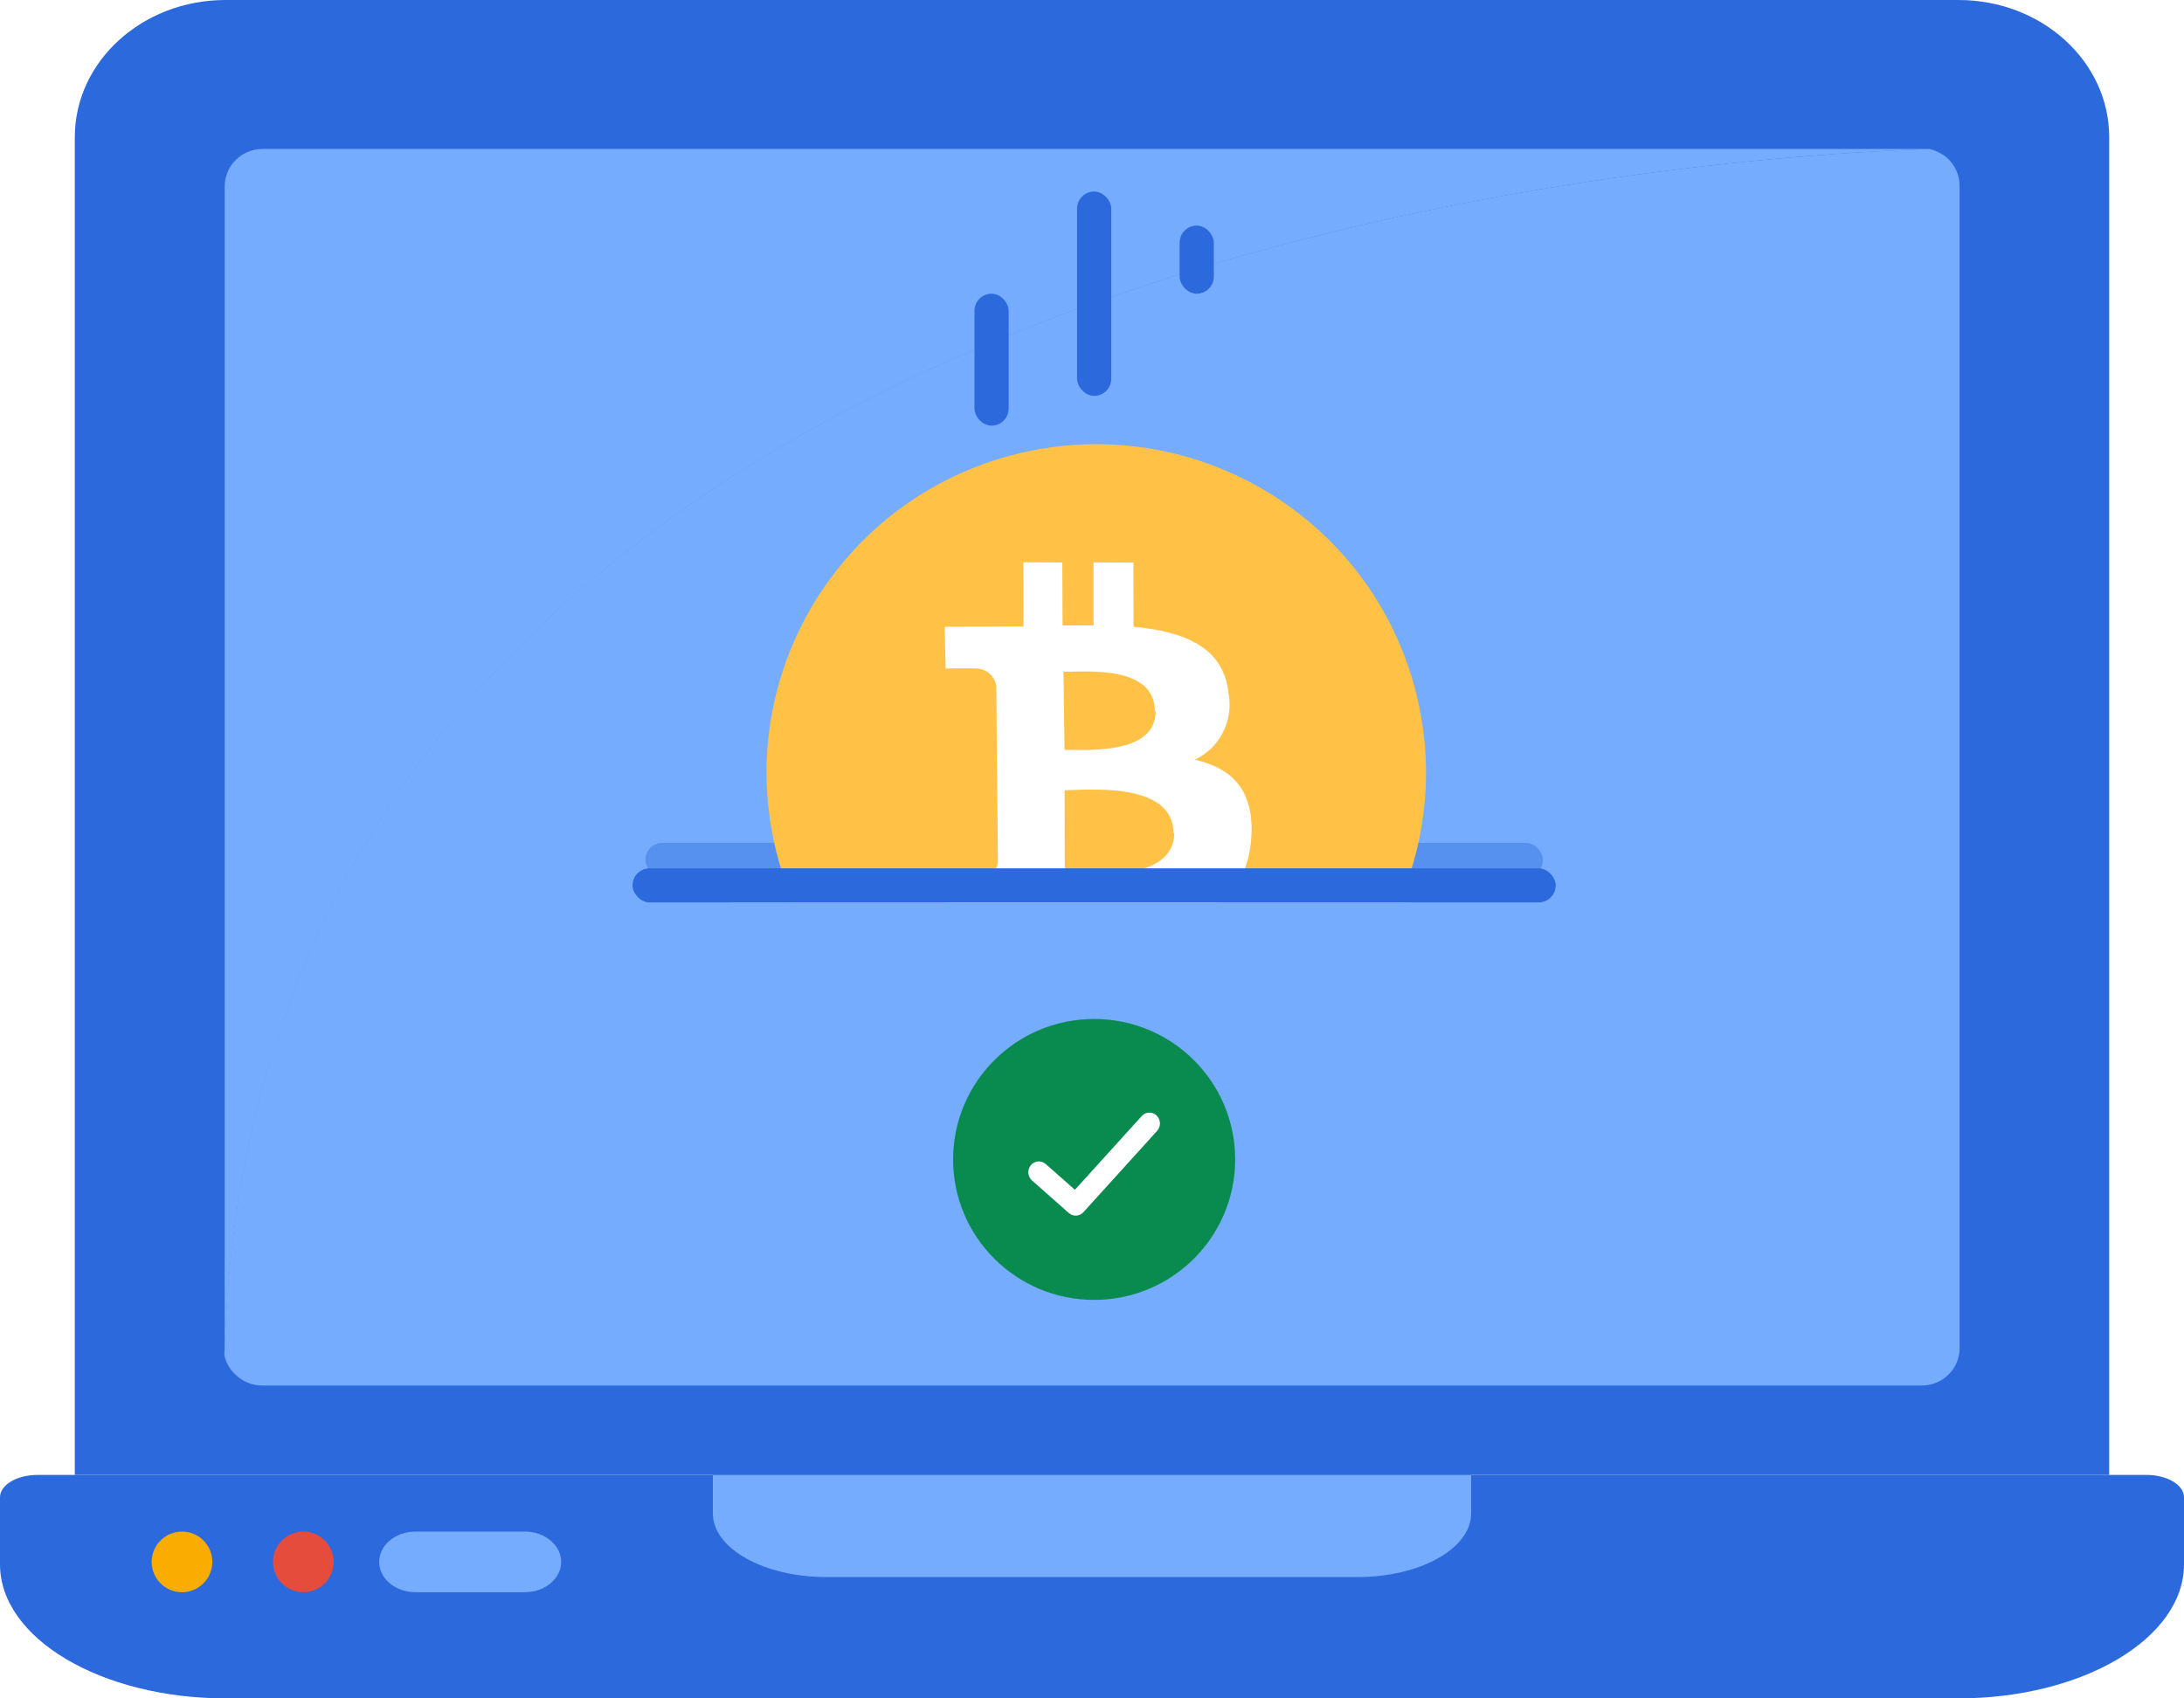<svg width="117" height="91" viewBox="0 0 117 91" fill="none" xmlns="http://www.w3.org/2000/svg">
<path d="M117 80.224V83.816C117 87.784 111.581 91 104.897 91H12.103C5.419 91 0 87.784 0 83.816V80.224C0 79.562 0.903 79.026 2.017 79.026H114.983C116.097 79.026 117 79.562 117 80.224Z" fill="#2B69DD"/>
<path d="M38.188 78.812H78.812V81.088C78.812 82.972 76.084 84.5 72.719 84.5H44.281C40.916 84.5 38.188 82.972 38.188 81.088V78.812Z" fill="#75ACFE"/>
<path d="M9.75 85.312C8.853 85.312 8.125 84.585 8.125 83.688C8.125 82.79 8.853 82.062 9.75 82.062C10.648 82.062 11.375 82.79 11.375 83.688C11.375 84.585 10.648 85.312 9.75 85.312Z" fill="#FBAC00"/>
<path d="M16.25 85.312C15.352 85.312 14.625 84.585 14.625 83.688C14.625 82.79 15.352 82.062 16.25 82.062C17.148 82.062 17.875 82.79 17.875 83.688C17.875 84.585 17.148 85.312 16.25 85.312Z" fill="#E64C3C"/>
<path d="M28.113 85.312H22.262C21.186 85.312 20.312 84.585 20.312 83.688C20.312 82.79 21.186 82.062 22.262 82.062H28.113C29.189 82.062 30.062 82.79 30.062 83.688C30.062 84.585 29.189 85.312 28.113 85.312Z" fill="#75ACFE"/>
<path d="M112.993 7.351V79.026H4.007V7.351C4.007 3.291 7.621 0 12.08 0H104.92C109.379 0 112.993 3.291 112.993 7.351Z" fill="#2B69DD"/>
<path d="M103.377 7.982C91.151 8.385 13.491 13.069 12.036 72.64C12.015 72.534 12.015 72.425 12.036 72.319V9.993C12.036 8.883 12.941 7.982 14.057 7.982H102.973H103.377Z" fill="#75ACFE"/>
<path d="M104.979 9.99V72.229C104.979 73.338 104.074 74.237 102.958 74.237H14.041C13.55 74.236 13.076 74.058 12.708 73.735C12.362 73.453 12.12 73.064 12.021 72.631C13.476 13.062 91.136 8.384 103.362 7.982C103.704 8.062 104.023 8.22 104.292 8.444C104.739 8.834 104.99 9.399 104.979 9.99Z" fill="#75ACFE"/>
<rect opacity="0.4" x="34.574" y="45.158" width="48.082" height="1.825" rx="0.912" fill="#2B69DD"/>
<path fill-rule="evenodd" clip-rule="evenodd" d="M75.865 37.139C78.224 46.566 72.465 56.113 63.002 58.464C53.538 60.814 43.953 55.077 41.593 45.65C39.234 36.223 44.993 26.676 54.457 24.326C63.92 21.975 73.505 27.712 75.865 37.139Z" fill="#FFC246"/>
<path fill-rule="evenodd" clip-rule="evenodd" d="M65.816 37.159C65.57 34.673 63.432 33.828 60.725 33.583L60.719 30.143L58.584 30.134L58.585 33.506L56.923 33.518L56.909 30.137L54.82 30.128L54.826 33.568L50.61 33.583L50.657 35.819C50.657 35.819 52.201 35.791 52.174 35.821C52.75 35.767 53.272 36.166 53.373 36.739L53.459 46.192C53.448 46.39 53.359 46.575 53.212 46.706C53.065 46.837 52.872 46.904 52.676 46.892L51.049 46.906L50.639 49.416L53.367 49.427L54.866 49.445L54.861 52.887L56.947 52.885L56.941 49.445L58.644 49.504L58.649 52.944L60.749 52.95L60.74 49.454C64.263 49.267 66.721 48.381 67.019 45.061C67.261 42.386 66.046 41.174 64.012 40.704C65.346 40.074 66.087 38.618 65.816 37.159ZM62.907 44.626C62.912 47.24 58.443 46.881 57.042 46.931L57.034 42.345C58.406 42.314 62.852 41.898 62.864 44.636L62.907 44.626ZM61.911 38.094C61.923 40.465 58.198 40.163 57.028 40.179L56.972 35.994C58.159 35.998 61.864 35.628 61.868 38.105L61.911 38.094Z" fill="white"/>
<rect x="33.886" y="46.526" width="49.456" height="1.825" rx="0.912" fill="#2B69DD"/>
<rect x="39.153" y="48.351" width="36.405" height="16.421" fill="#75ACFE"/>
<rect x="52.204" y="15.737" width="1.832" height="7.07" rx="0.916" fill="#2B69DD"/>
<rect x="57.699" y="10.263" width="1.832" height="10.947" rx="0.916" fill="#2B69DD"/>
<rect x="63.194" y="12.088" width="1.832" height="3.649" rx="0.916" fill="#2B69DD"/>
<g clip-path="url(#clip0)">
<g filter="url(#filter0_d)">
<path fill-rule="evenodd" clip-rule="evenodd" d="M58.614 68.649C62.787 68.649 66.17 65.28 66.17 61.123C66.17 56.966 62.787 53.597 58.614 53.597C54.441 53.597 51.059 56.966 51.059 61.123C51.059 65.28 54.441 68.649 58.614 68.649Z" fill="#098B50"/>
<path d="M61.164 58.799C61.377 58.564 61.734 58.552 61.962 58.77C62.189 58.989 62.202 59.357 61.989 59.592L58.04 63.949C57.834 64.177 57.49 64.196 57.26 63.994L55.286 62.251C55.049 62.042 55.022 61.675 55.224 61.431C55.427 61.188 55.783 61.16 56.02 61.368L57.584 62.749L61.164 58.799Z" fill="white"/>
</g>
</g>
<defs>
<filter id="filter0_d" x="47.059" y="50.597" width="23.111" height="23.053" filterUnits="userSpaceOnUse" color-interpolation-filters="sRGB">
<feFlood flood-opacity="0" result="BackgroundImageFix"/>
<feColorMatrix in="SourceAlpha" type="matrix" values="0 0 0 0 0 0 0 0 0 0 0 0 0 0 0 0 0 0 127 0"/>
<feOffset dy="1"/>
<feGaussianBlur stdDeviation="2"/>
<feColorMatrix type="matrix" values="0 0 0 0 0.2 0 0 0 0 0.2 0 0 0 0 0.2 0 0 0 0.25 0"/>
<feBlend mode="normal" in2="BackgroundImageFix" result="effect1_dropShadow"/>
<feBlend mode="normal" in="SourceGraphic" in2="effect1_dropShadow" result="shape"/>
</filter>
<clipPath id="clip0">
<rect width="20.149" height="20.07" fill="white" transform="translate(48.54 51.088)"/>
</clipPath>
</defs>
</svg>

